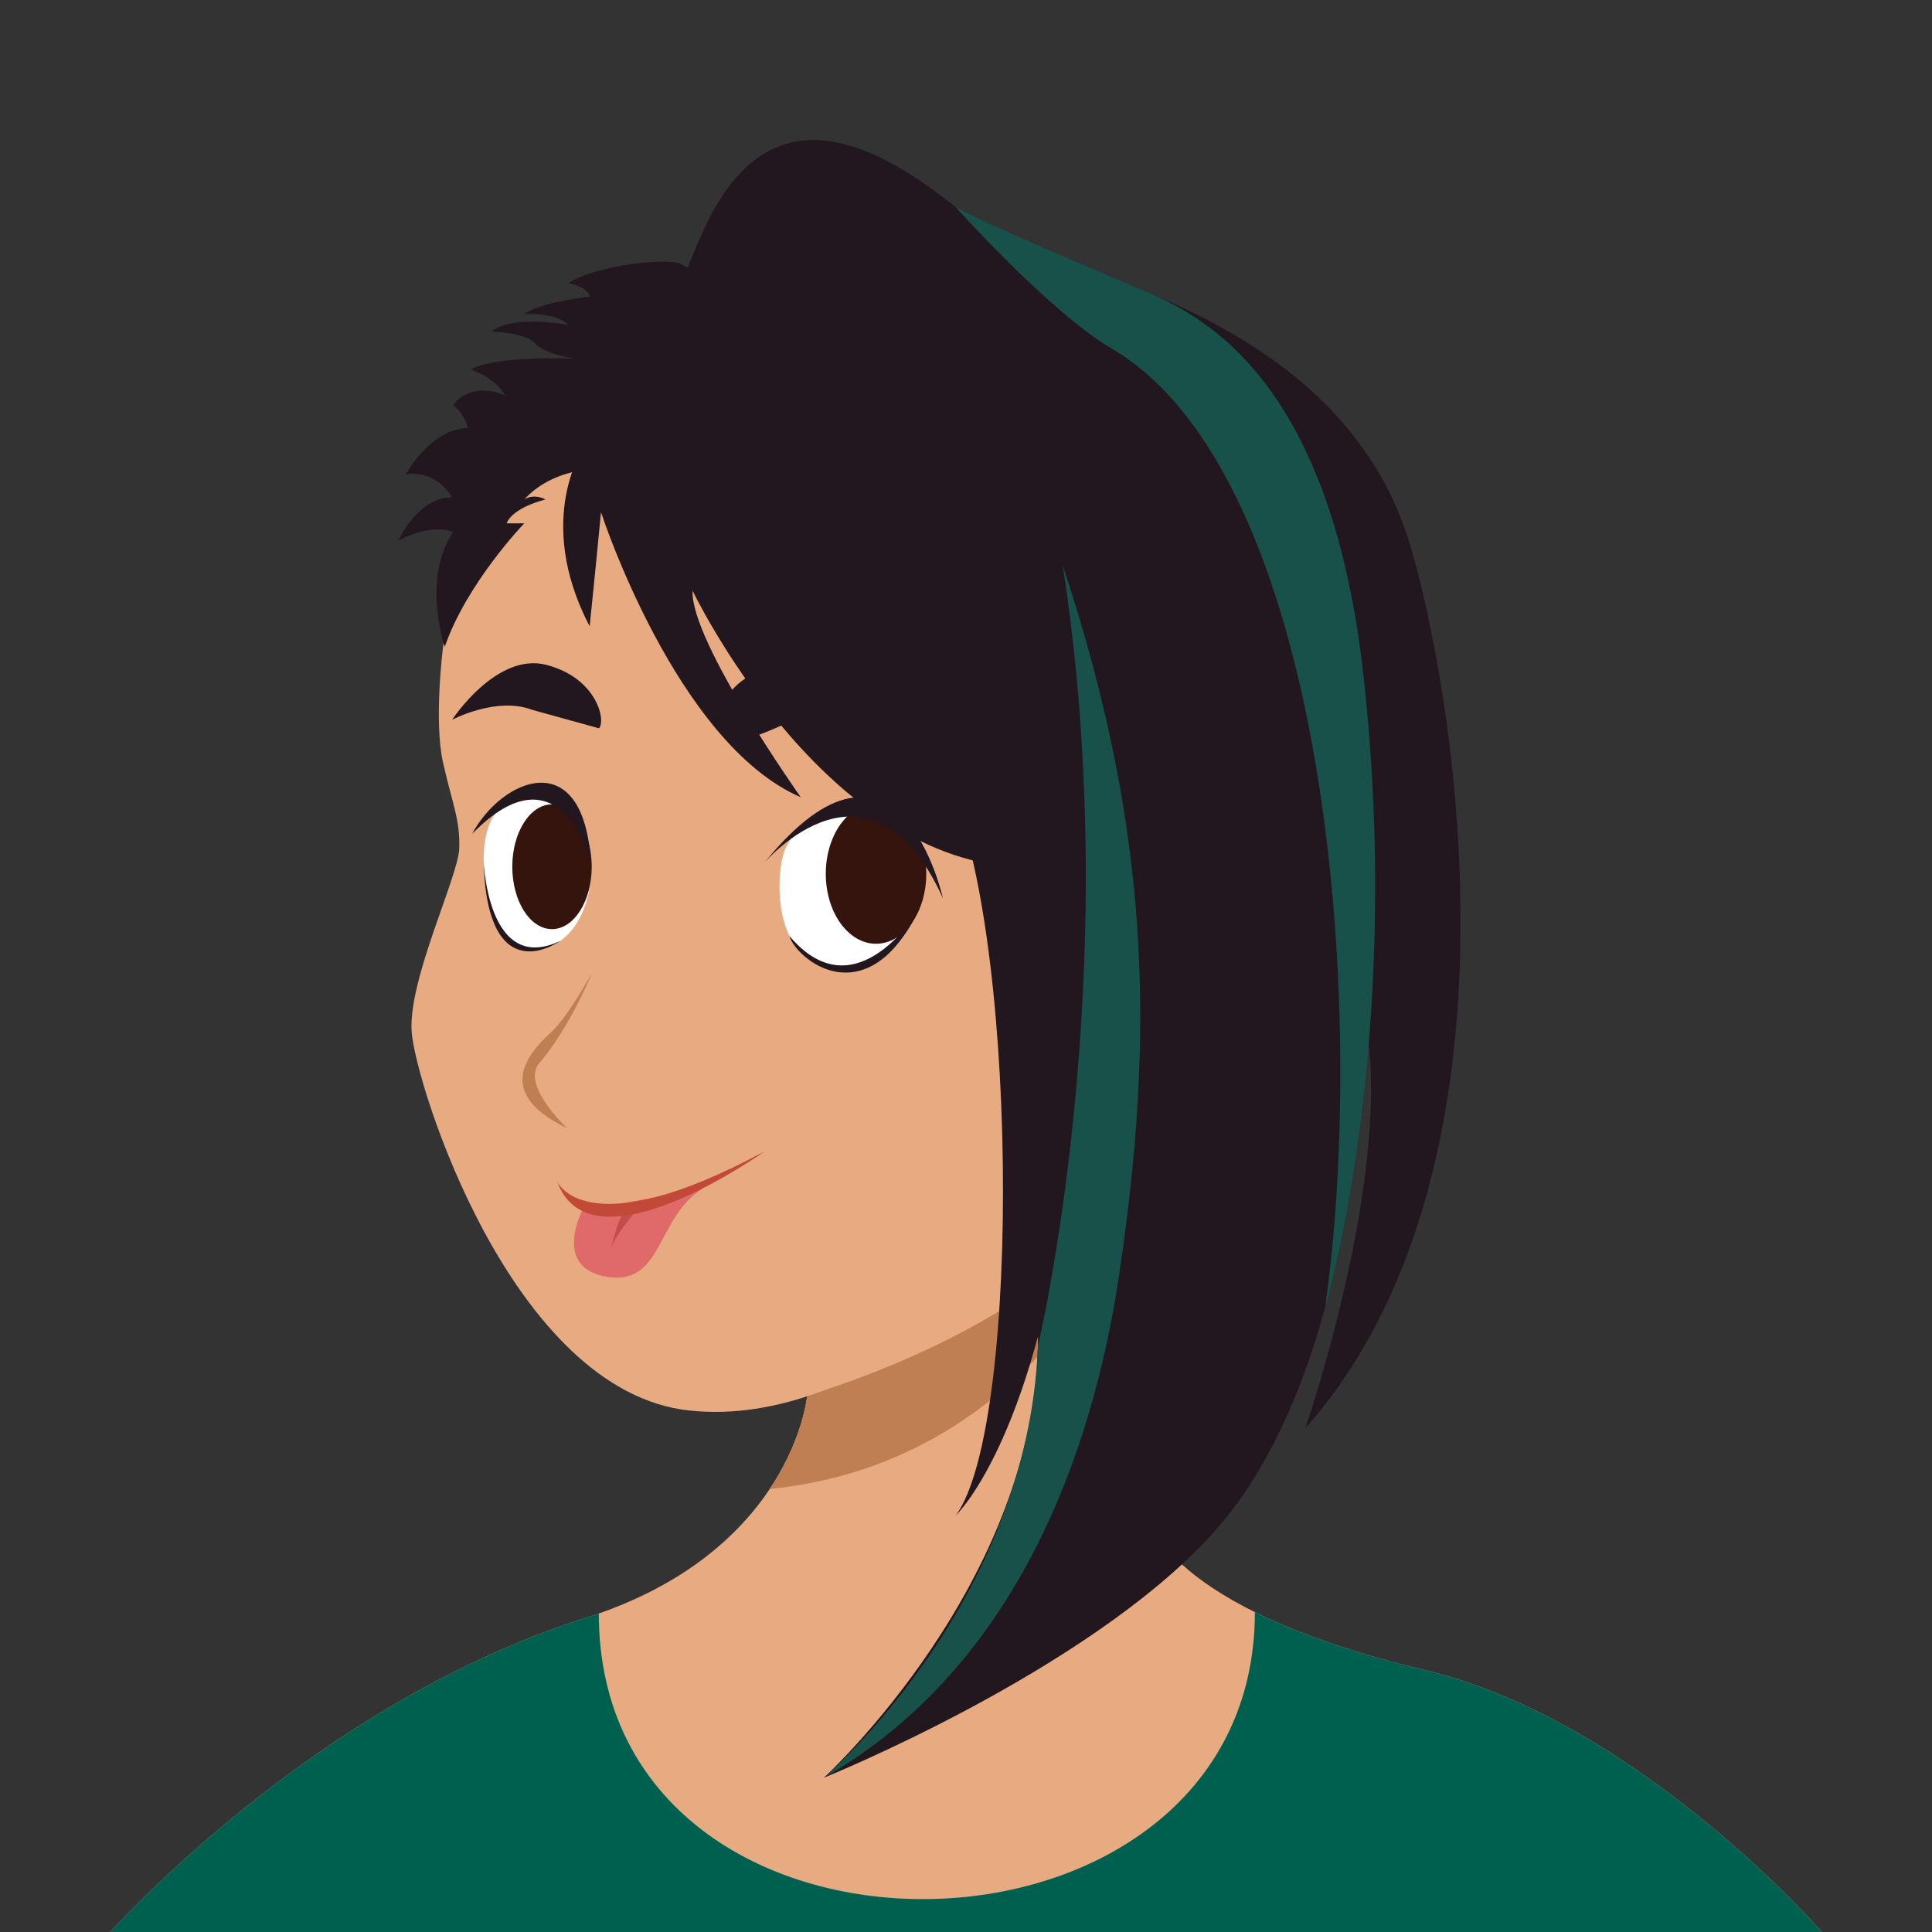 <?xml version="1.0" encoding="utf-8"?>
<!-- Generator: Adobe Illustrator 16.0.0, SVG Export Plug-In . SVG Version: 6.00 Build 0)  -->
<!DOCTYPE svg PUBLIC "-//W3C//DTD SVG 1.1//EN" "http://www.w3.org/Graphics/SVG/1.1/DTD/svg11.dtd">
<svg version="1.1" xmlns="http://www.w3.org/2000/svg" xmlns:xlink="http://www.w3.org/1999/xlink" x="0px" y="0px" width="600px"
	 height="600px" viewBox="0 0 600 600" enable-background="new 0 0 600 600" xml:space="preserve">
<rect x="0" y="0" width="600" height="600" fill="#333333" stroke="none"/>
<g id="Layer_1">
	<g>
		<defs>
			<rect id="SVGID_1_" x="0" width="600" height="600"/>
		</defs>
		<clipPath id="SVGID_2_">
			<use xlink:href="#SVGID_1_"  overflow="visible"/>
		</clipPath>
		<g clip-path="url(#SVGID_2_)">
			<g>
				<defs>
					<path id="SVGID_3_" d="M34.167,600c29.026-30.894,83.242-77.099,147.53-97.479s68.917-68.684,68.917-68.684l86.15-55.97
						l19.829,93.007c0,0,4.29,28.373,86,47.82C508.678,534.423,565.832,600,565.832,600L172.75,666.387L34.167,600z"/>
				</defs>
				<use xlink:href="#SVGID_3_"  overflow="visible" fill="#E8AA80"/>
				<clipPath id="SVGID_4_">
					<use xlink:href="#SVGID_3_"  overflow="visible"/>
				</clipPath>
				<path clip-path="url(#SVGID_4_)" fill="#BF7F52" d="M237.439,437.039c0,0,77.981-17.28,117.598-68.053
					c0,0-28.14,85.609-117.598,93.586"/>
				<path clip-path="url(#SVGID_4_)" fill="#006050" d="M389.718,500.659c0,116.989-203.754,120.534-203.754,0.429
					C118.928,389.431,20.876,607.526,20.876,607.526l578.185,33.229C599.061,640.755,518.35,478.523,389.718,500.659z"/>
			</g>
			<path fill="#E8AA80" d="M137.6,200.861c0,0-2.955,23.04,0,36.037c2.954,12.998,5.316,17.75,5.021,26.598
				s-15.95,40.75-14.769,56.996c1.182,16.246,31.016,111.654,86.252,117.562s107.52-51.396,120.812-63.212l8.542-206.473
				l-120.052-49.625l-76.796,22.301"/>
			<path fill="#FFFFFF" d="M261.366,251.372c0,0-10.634-1.577-17.428,12.124c-2.907,5.865-5.498,36.865,17.667,37.83
				c13.349,0.557,27.674-13.326,24.056-39.024"/>
			<path fill="#23171F" d="M245.164,290.672c2.023,7.223,24.177,25.462,40.497-8.654
				C285.661,282.019,266.032,315.455,245.164,290.672z"/>
			<path fill="#FFFFFF" d="M183.225,274.839c0,0-1.614,17.545-16.088,20.262c0,0-11.525-0.534-14.325-10.127
				s-5.212-27.688,3.059-34.555c8.271-6.868,17.143-2.343,17.143-2.343"/>
			<path fill="#23171F" d="M150.153,266.732c0,0,0.961,36.332,23.856,25.48C174.01,292.213,151.041,308.897,150.153,266.732z"/>
			<ellipse fill="#35140E" cx="272.054" cy="271.362" rx="15.6" ry="21.732"/>
			<ellipse fill="#35140E" cx="171.429" cy="269.17" rx="12.334" ry="19.375"/>
			<path fill="#23171F" d="M186.043,226.19c2.215-2.658-0.887-15.729-16.394-19.717s-29.243,17.059-29.243,17.059
				s13.751-7.311,24.819-3.102"/>
			<path fill="#23171F" d="M237.439,267.871c0,0,32.788-38.579,55.385,11.046C292.824,278.917,279.09,216.496,237.439,267.871z"/>
			<path fill="#23171F" d="M224.764,228.218c-4.209-4.873,0.564-22.469,25.747-22.247c25.181,0.222,36.554,6.928,43.643,21.992
				c0,0-27.471-11.467-42.616-6.206C240.416,225.622,228.973,233.092,224.764,228.218z"/>
			<path fill="#23171F" d="M218.203,94.412c0,0-0.46-12.347-9.276-13.021c-8.814-0.673-25.123,1.911-32.476,6.511
				c0,0,6.213,1.136,6.694,4.21c0,0-15.832,1.736-20.327,5.439c0,0,9.886-0.673,13.632,3.367c0,0-17.041-3.367-23.787,2.02
				c0,0,10.529,0.336,13.481,3.703c2.953,3.366,12.094,4.713,12.094,4.713s-24.159-1.011-31.994,3.367
				c8.162,3.029,10.656,8.08,10.656,8.08c-11.218-4.713-16.207,3.03-16.207,3.03c3.917,3.029,4.57,7.065,4.57,7.065
				c-11.752,0.333-19.262,14.48-19.262,14.48c5.372-1.107,11.425,1.851,14.365,7.069c-10.773,0-16.65,13.468-16.65,13.468
				c10.774-5.723,16.977-2.694,16.977-2.694c-9.795,14.813-2.565,35.641-2.565,35.641c6.855-19.863,24.689-38.334,24.689-38.334
				h-5.475c1.96-5.049,12.066-7.406,12.066-7.406c-3.932-2.02-6.591,0-6.591,0c10.046-11.11,27.265-9.763,27.265-9.763
				c-1.541-3.367-6.623-5.233-6.623-5.233c8.084-0.104,16.704,2.541,16.704,2.541l-6.256-7.241c3.265,4.88,15.344,3.538,12.08,2.527
				c-3.266-1.01-3.918-5.054-3.918-5.054c8.815,6.729,19.919,0,19.919,0"/>
			<path fill="#23171F" d="M180.964,98.156"/>
			<path fill="#BF7F52" d="M183.764,302.317c0,0-7.272,13.152-12.245,17.878s-20.333,18.314,4.554,30.129
				c0,0-14.334-13.398-8.641-20.085C177.181,318.791,183.764,302.317,183.764,302.317z"/>
			<path fill="#23171F" d="M183.508,267.871c0,0-9.207-37.25-36.898-8.892C155.913,241.625,181.317,230.991,183.508,267.871z"/>
			<path fill="#E06969" d="M180.775,376.062c0,0-9.354,17.833,7.926,20.491s14.999-18.451,29.677-27.567"/>
			<path fill="#C24837" d="M173.013,366.867c0,0,8.599,20.825,64.426-9.305C237.439,357.562,183.508,396.207,173.013,366.867z"/>
			<path fill="#C54B4C" d="M196.641,377.107c0,0-6.167,7.262-6.833,10.807c0,0,1.736-8.585,3.416-10.274"/>
			<path fill="#23171F" d="M331.312,369.576c-10.82,78.935-34.467,101.038-34.467,101.038c20.867-28.418,19.167-187.137-3.4-228.815
				c-22.567-41.678-32.925-107.45-38.797-114.078c-5.872-6.629-19.475,9.472-19.475,9.472s-51.627,9.786-16.385-66.307
				c35.242-76.094,108.198,29.364,130.147,39.467L298.236,65.5c0,0,24.421,11.383,52.244,22.749
				c27.823,11.367,73.266,31.893,87.796,82.095c14.53,50.203,36.941,194.338-32.924,273.274c0,0,27.823-80.357,18.549-127.402
				c0,0,0.309,108.14-47.762,160.554c-39.107,42.638-120.254,75.303-120.254,75.303s66.749-61.087,66.452-136.947"/>
			<path fill="#18514A" d="M296.845,64.379c0,0,29.325,32.716,48.227,43.764c67.232,39.297,79.755,204.463,66.442,298.009
				c0,0,24.598-82.043,11.923-196.339C412.931,115.069,371.505,97.034,353.274,89.4C335.044,81.766,306.873,69.798,296.845,64.379"
				/>
			<path fill="#18514A" d="M322.336,417.988c-3.079,80.296-66.452,134.085-66.452,134.085
				c64.839-37.118,85.025-111.197,91.705-156.387c10.958-74.114,10.001-136.953-17.557-220.143
				C349.836,303.095,322.336,417.988,322.336,417.988z"/>
			<path fill="#23171F" d="M181.628,138.332c0,0-16.076,22.505,1.496,56.179c0,0,1.695-16.37,3.521-35.446
				c0,0,23.279,71.76,62.039,88.522c0,0-34.356-48.498-33.603-64.153c0,0,39.189,82.168,100.339,85.835
				c-1.176-34.881-29.987-121.83-29.987-121.83l-51.939-49.283"/>
		</g>
	</g>
</g>
<g id="Layer_2">
</g>
<g id="Layer_3">
</g>
</svg>
